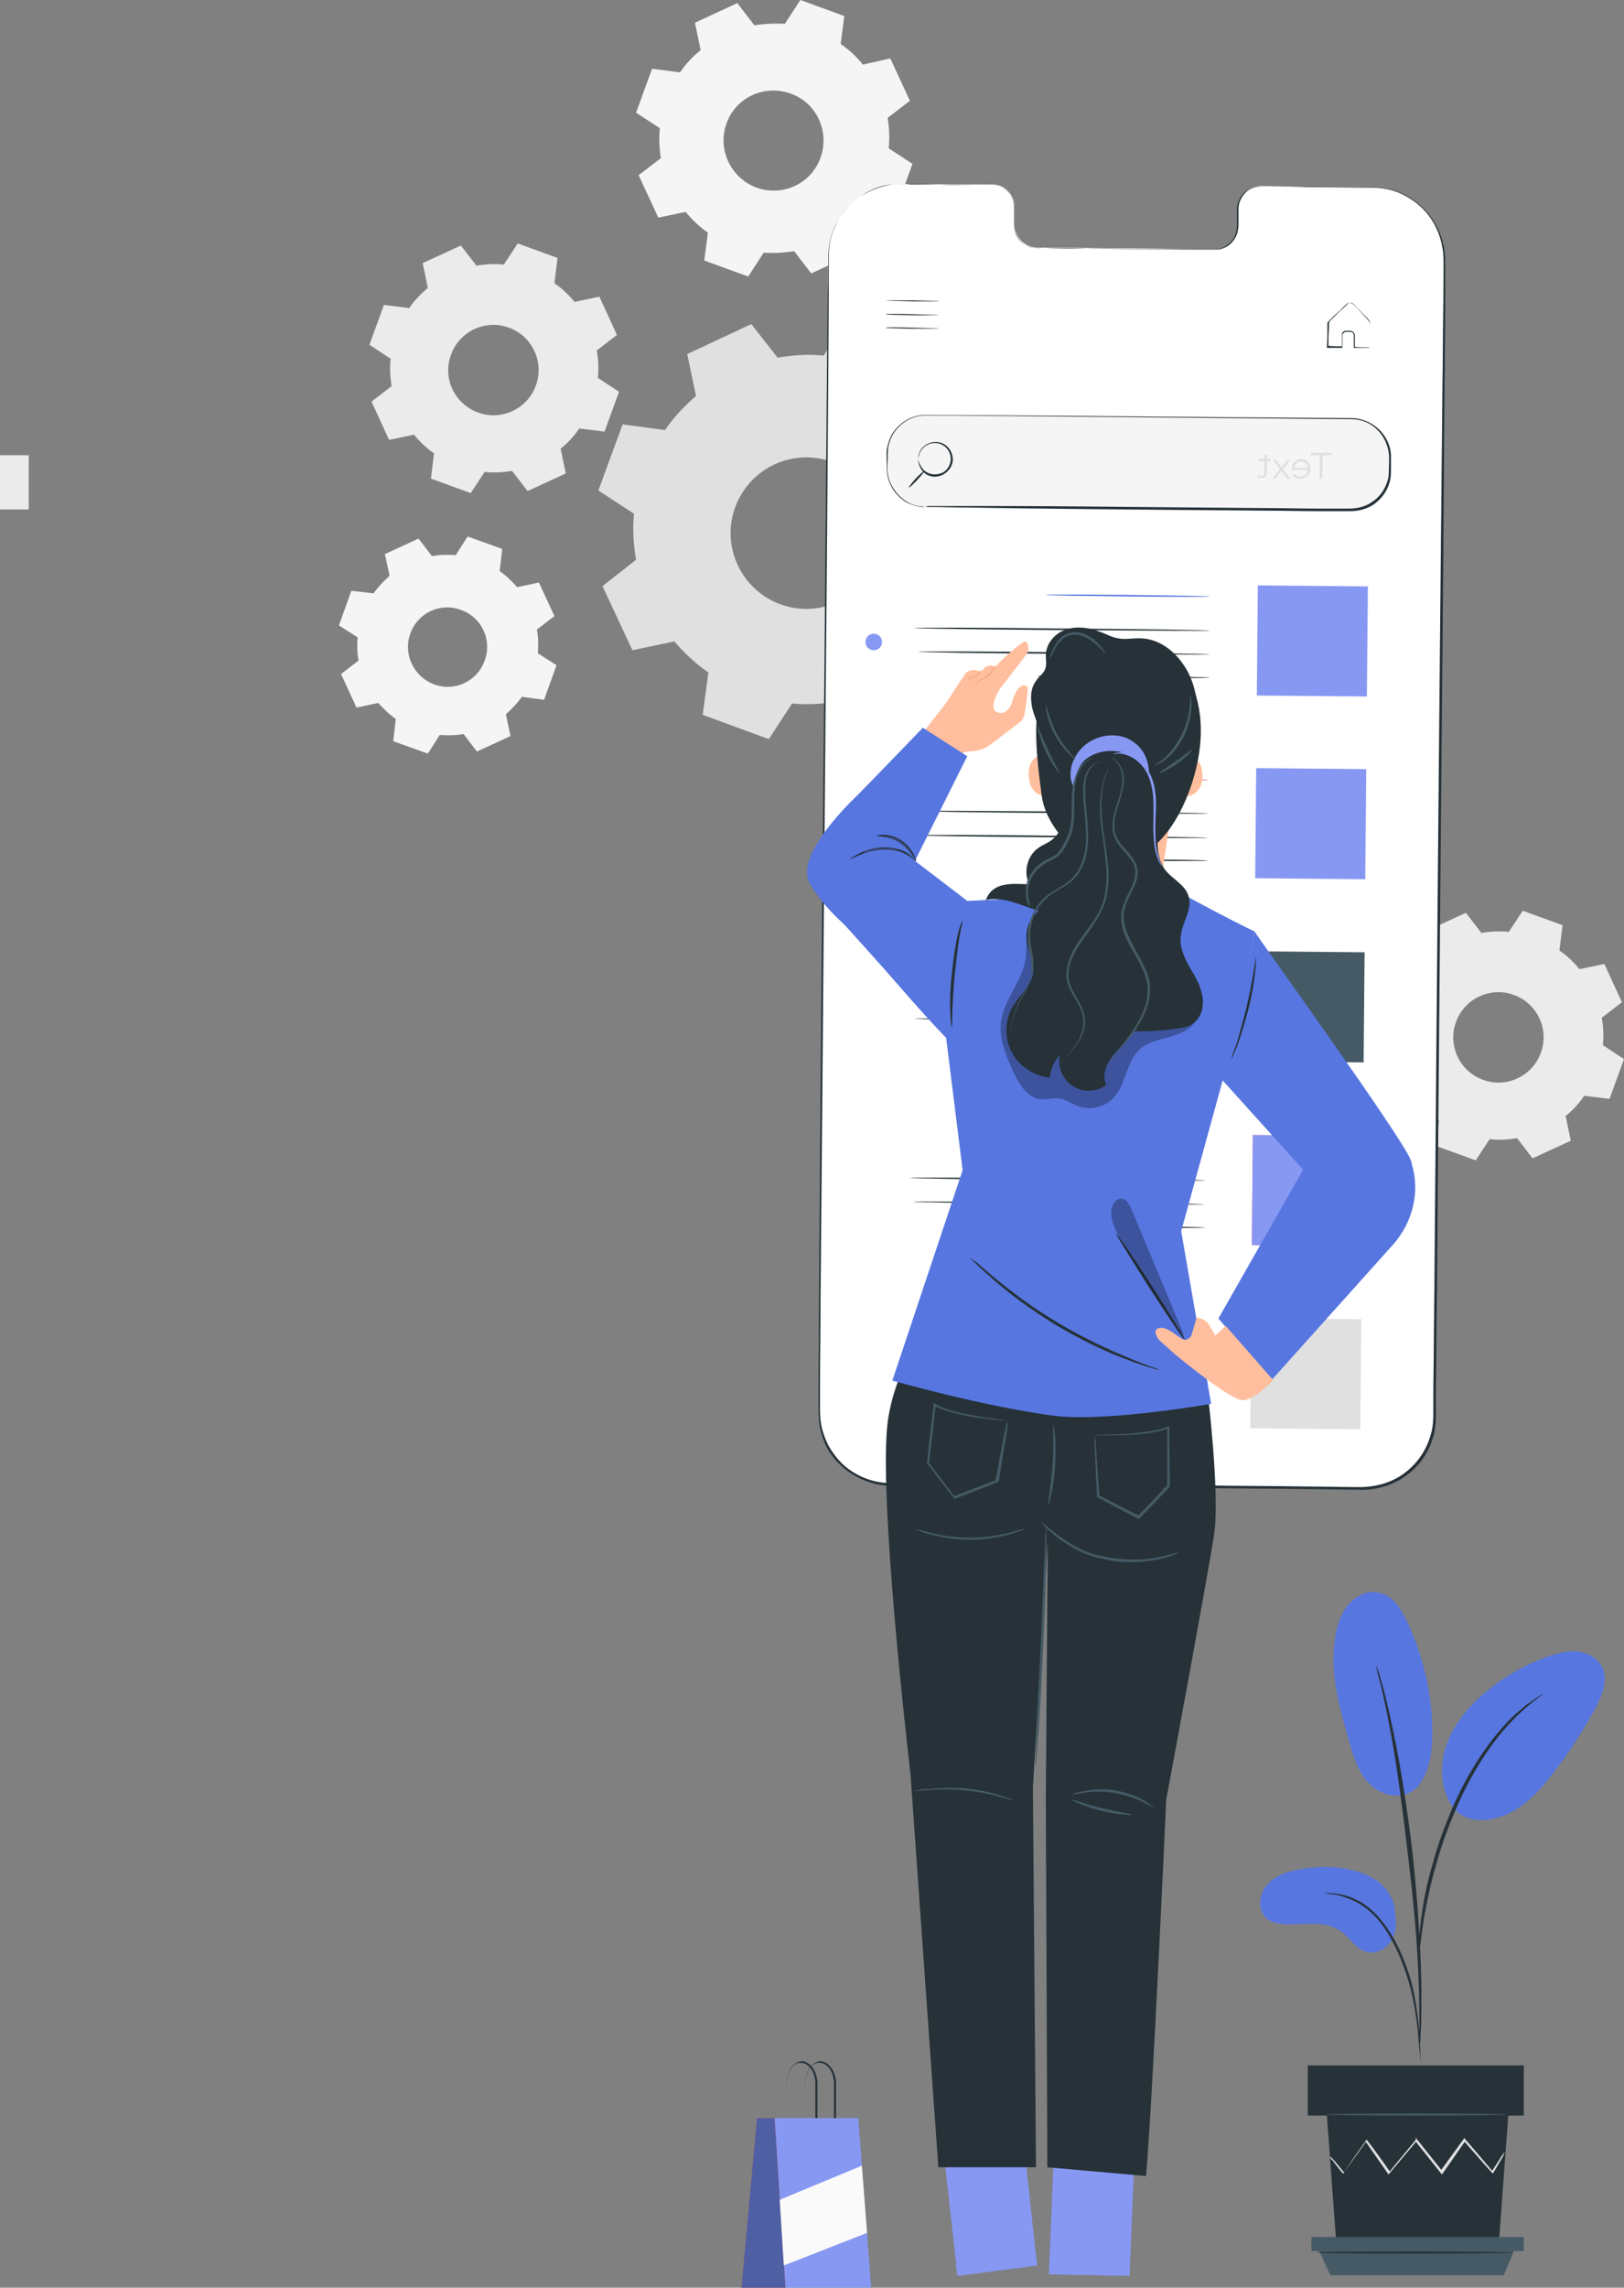 <?xml version="1.0" encoding="UTF-8"?> <svg xmlns="http://www.w3.org/2000/svg" viewBox="0 0 314.3 442.6"><rect x="0" y="0" width="314.3" height="442.6" fill="#808080" stroke="none"/><style>.st0{fill-rule:evenodd;clip-rule:evenodd;fill:#e0e0e0}.st1{fill:#f5f5f5}.st1,.st2{fill-rule:evenodd;clip-rule:evenodd}.st2,.st3{fill:#ebebeb}.st4{fill:#5776e0}.st5{fill:#263238}.st6{fill:#455a64}.st7{fill:#e0e0e0}.st8{fill:#fff}.st9{fill:#f5f5f5}.st10{fill:#8798f3}.st11{fill:#e8505b}.st12{fill:#ffbe9d}.st13{fill:#eb996e}.st14{opacity:.3}.st15{fill:#4f5fa3}.st16{fill:#fafafa}</style><g id="Floor"><path class="st0" d="M122.7 99.4l-6.9-4.5 4.7-12.8 8.2 1.1c1.7-2.5 3.8-4.7 6-6.6l-1.7-8.1 12.4-5.8 5.1 6.5c2.9-.5 5.9-.7 8.9-.4l4.5-6.9 12.8 4.7-1.1 8.2c2.5 1.7 4.7 3.8 6.6 6l8.1-1.7 5.8 12.4-6.5 5.1c.5 2.9.7 5.9.4 8.9l6.9 4.5-4.7 12.8-8.2-1.1c-1.7 2.5-3.8 4.7-6 6.6l1.7 8.1-12.4 5.8-5.1-6.5c-2.9.5-5.9.7-8.9.4l-4.5 6.9-12.8-4.7 1.1-8.2c-2.5-1.7-4.7-3.8-6.6-6l-8.1 1.7-5.8-12.4 6.5-5.1c-.5-2.9-.7-5.9-.4-8.9zm28.3 17.5c7.6 2.8 16-1.1 18.8-8.7 2.8-7.6-1.1-16-8.7-18.8-7.6-2.8-16 1.1-18.8 8.7-2.8 7.5 1.1 16 8.7 18.8z"></path><path class="st1" d="M127.7 24.8l-4.6-3 3.1-8.5 5.4.7c1.1-1.6 2.5-3.1 4-4.3l-1.1-5.3 8.2-3.8 3.3 4.3c1.9-.3 3.9-.4 5.9-.3l3-4.6 8.5 3.1-.7 5.4c1.6 1.1 3.1 2.5 4.3 4l5.3-1.2 3.8 8.2-4.3 3.3c.3 1.9.4 3.9.2 5.9l4.6 3-3.1 8.5-5.4-.7c-1.1 1.6-2.5 3.1-4 4.3l1.1 5.3-8.2 3.8-3.3-4.3c-1.9.3-3.9.4-5.9.3l-3 4.6-8.5-3.1.7-5.4c-1.6-1.1-3.1-2.5-4.3-4l-5.3 1.1-3.8-8.2 4.3-3.3c-.3-1.9-.4-3.9-.2-5.8zm18.7 11.5c5 1.8 10.6-.7 12.4-5.8 1.8-5-.7-10.6-5.8-12.4-5-1.8-10.6.7-12.4 5.8-1.8 5 .8 10.5 5.8 12.4zM69.2 123.3l-3.6-2.3 2.4-6.7 4.3.5c.9-1.3 2-2.4 3.1-3.4l-.9-4.2 6.5-3 2.6 3.4c1.5-.3 3.1-.3 4.6-.2l2.3-3.6 6.7 2.4-.5 4.3c1.3.9 2.4 2 3.4 3.1l4.2-.9 3 6.5-3.4 2.6c.3 1.5.3 3.1.2 4.6l3.6 2.3-2.4 6.7-4.3-.6c-.9 1.3-2 2.4-3.1 3.4l.9 4.2-6.5 3-2.6-3.4c-1.5.3-3.1.3-4.6.2l-2.3 3.6-6.7-2.4.5-4.3c-1.3-.9-2.4-2-3.4-3.1l-4.2.9-3-6.5 3.4-2.6c-.3-1.4-.3-2.9-.2-4.5zm14.8 9.1c4 1.5 8.4-.6 9.8-4.6 1.5-4-.6-8.4-4.6-9.8-4-1.5-8.4.6-9.8 4.6-1.4 3.9.6 8.3 4.6 9.8z"></path><path class="st2" d="M75.6 69.4l-4.1-2.7 2.8-7.7 4.9.6c1-1.5 2.3-2.8 3.6-3.9l-1-4.8 7.4-3.4 3 3.9c1.7-.3 3.5-.4 5.3-.2l2.7-4.1 7.7 2.8-.6 4.9c1.5 1 2.8 2.3 3.9 3.6l4.8-1 3.4 7.4-3.9 3c.3 1.7.4 3.5.2 5.3l4.1 2.7-2.8 7.7-4.9-.6c-1 1.5-2.2 2.8-3.6 3.9l1 4.8-7.4 3.4-3-3.9c-1.7.3-3.5.4-5.3.2l-2.7 4.1-7.7-2.8.6-4.9c-1.5-1-2.8-2.3-3.9-3.6l-4.8 1-3.4-7.4 3.9-3c-.3-1.7-.4-3.5-.2-5.3zm16.9 10.4c4.5 1.7 9.6-.7 11.2-5.2 1.7-4.5-.7-9.6-5.2-11.2-4.5-1.7-9.6.7-11.2 5.2-1.7 4.5.6 9.5 5.2 11.2zM270.1 198.5l-4.1-2.7 2.8-7.7 4.9.6c1-1.5 2.3-2.8 3.6-3.9l-1-4.8 7.4-3.4 3 3.9c1.7-.3 3.5-.4 5.3-.2l2.7-4.1 7.7 2.8-.6 4.9c1.5 1 2.8 2.3 3.9 3.6l4.8-1 3.4 7.4-3.9 3c.3 1.7.4 3.5.2 5.3l4.1 2.7-2.8 7.7-4.9-.6c-1 1.5-2.2 2.8-3.6 3.9l1 4.8-7.4 3.4-3-3.9c-1.7.3-3.5.4-5.3.2l-2.7 4.1-7.7-2.8.6-4.9c-1.5-1-2.8-2.3-3.9-3.6l-4.8 1-3.4-7.4 3.9-3c-.3-1.7-.4-3.5-.2-5.3zm16.9 10.4c4.5 1.7 9.6-.7 11.2-5.2 1.7-4.5-.7-9.6-5.2-11.2-4.5-1.7-9.6.7-11.2 5.2-1.7 4.5.7 9.6 5.2 11.2z"></path><path transform="rotate(-180 2.781 93.336)" class="st3" d="M0 88.1h5.6v10.5H0z"></path><path class="st4" d="M265.4 363.2c-4.1-2.1-8.9-2.4-13.5-1.6-2.4.4-5 1.1-6.6 3-1.7 1.8-2 5.1-.1 6.6 1.1.9 2.7 1.1 4.2 1.1 3.6 0 7.5-.7 10.3 1.5 1.6 1.2 2.7 3.2 4.6 3.8 1.9.6 4-.5 5-2.2 1-1.7 1-3.8.6-5.8.2 0-.3-4.2-4.5-6.4zM274.8 345.1c-2.5 3.6-7.4 2.4-9.6.2-2.3-2.2-3.2-5.3-4.1-8.4-2-6.9-4-14.1-2.5-21.1.4-2.1 1.2-4.2 2.7-5.7 1.5-1.6 3.7-2.5 5.8-1.9 2.5.6 4 3 5.1 5.3 3.2 6.7 5 14.2 5 21.6 0 3.5-.4 7.2-2.4 10M281.7 350.3c-2.7-3.2-3.2-7.9-2-12 1.2-4 3.9-7.5 7.1-10.3 3.7-3.3 8-5.8 12.7-7.5 1.8-.6 3.8-1.2 5.7-1 1.9.2 3.9 1.2 4.8 2.9 1.3 2.5.1 5.6-1.3 8.2-2.4 4.4-5.2 8.7-8.3 12.7-2.5 3.2-5.4 6.4-9.2 7.9-3.8 1.5-7.8 1.3-9.8-1.4"></path><path class="st5" d="M275 399s-.1-.6-.2-1.6c-.1-1.2-.3-2.7-.4-4.4-.2-1.9-.5-4.1-1-6.5-.5-2.4-1.3-5-2.4-7.7-1.1-2.6-2.4-5-3.9-6.9-1.5-1.9-3.3-3.3-5-4.1-1.7-.8-3.1-1.2-4.2-1.3-1-.1-1.6-.2-1.6-.2s.6-.1 1.6 0c1.1.1 2.6.3 4.3 1.1 1.8.8 3.6 2.2 5.2 4.2s3 4.4 4.1 7.1c1.1 2.7 1.9 5.3 2.3 7.8.5 2.5.7 4.7.9 6.6.1 1.9.2 3.4.2 4.5.1.8.1 1.4.1 1.4z"></path><path class="st5" d="M274.7 395.6v-.8-2.2c0-1.9 0-4.6-.1-7.9-.2-6.7-.7-13.9-1.9-24-1.1-9.5-2.5-20.6-4-27.8-.3-1.6-.6-3.1-.9-4.4-.3-1.3-.5-2.4-.8-3.3-.2-.9-.4-1.5-.5-2.1-.1-.5-.2-.7-.1-.7 0 0 .1.2.3.7.2.5.4 1.2.6 2.1.3.9.6 2 .9 3.3.3 1.3.7 2.8 1 4.4 1.5 6.5 3 15.7 4.2 25.8 1.1 10.2 1.6 19.4 1.7 26.1 0 3.3 0 6.1-.1 7.9-.1.9-.1 1.6-.1 2.2-.2.5-.2.7-.2.7z"></path><path class="st5" d="M274.6 377.8v-2.3c.1-1.4.3-3.5.7-6.1.4-2.6 1-5.6 2-8.9.4-1.5 1.4-5.1 3.7-10.5 3.1-7.3 7.3-13.3 10.9-17 .9-1 1.8-1.7 2.6-2.4.4-.3.7-.7 1.1-.9.4-.2.7-.5 1-.7 1.2-.8 1.9-1.3 1.9-1.2.1.1-2.7 1.8-6.2 5.5s-7.6 9.7-10.6 16.9c-1.7 3.9-2.9 7.4-3.7 10.4-1 3.3-1.6 6.3-2.1 8.8-.5 2.5-.7 4.6-.9 6-.2 1.6-.3 2.4-.4 2.4zM291.9 409.3l-1.8 24.4h-31.5l-1.8-24.4zM253.1 399.6h41.8v9.7h-41.8z"></path><g><path class="st6" d="M294.9 432.8v2.7h-41.1v-2.7z"></path></g><g><path class="st6" d="M291 440.2l2-4.7h-37.7l2.2 4.7z"></path></g><g><path class="st7" d="M257.4 417.3s0 .1.1.2c.1.2.3.4.5.6.4.6 1.1 1.4 1.8 2.3l.1.1.1-.1c1.2-1.6 2.7-3.7 4.5-6.2h-.3c1.3 1.9 2.8 4 4.4 6.3l.1.2.2-.2c1.6-1.9 3.4-4.1 5.3-6.3h-.3c.1.1.2.2.3.4 1.6 2 3.2 4 4.7 5.9l.2.2.1-.2c1.6-2.3 3.1-4.4 4.4-6.3h-.3c2.2 2.5 4 4.6 5.5 6.2l.1.1.1-.1c.7-1.2 1.3-2.2 1.7-2.9.2-.3.3-.6.4-.8.1-.2.1-.3.1-.3l-.2.2c-.1.2-.3.4-.5.7-.4.7-1 1.6-1.8 2.8h.2c-1.4-1.6-3.2-3.8-5.4-6.3l-.1-.2-.1.2c-1.4 1.9-2.9 4-4.5 6.2h.3c-1.5-1.9-3.1-3.9-4.7-5.9-.1-.1-.2-.2-.3-.4l-.1-.2v.5c-1.8 2.2-3.6 4.3-5.2 6.3h.3c-1.6-2.3-3.1-4.4-4.5-6.2l-.1-.2-.1.2c-1.8 2.5-3.3 4.7-4.4 6.3h.2c-.8-1-1.4-1.7-1.9-2.3-.2-.2-.4-.4-.5-.6-.3-.2-.4-.2-.4-.2z"></path></g><g><path class="st6" d="M256.4 409.1c0 .1 7.9.2 17.6.2 9.7 0 17.6-.1 17.6-.2s-7.9-.2-17.6-.2c-9.7 0-17.6.1-17.6.2z"></path></g><g><path class="st5" d="M254.8 435.8c0 .1 8.6.2 19.1.2 10.6 0 19.1-.1 19.1-.2s-8.6-.2-19.1-.2c-10.5 0-19.1 0-19.1.2z"></path></g><g><path class="st8" d="M174.4 35.6l17.7.1c2.4 0 4.3 2.1 4.3 4.5v3.2c0 2.5 1.9 4.5 4.3 4.5l34.6.3c2.4 0 4.3-2 4.3-4.5v-3.2c0-2.5 2-4.5 4.3-4.5l6.2.1 15.5.1c7.7.1 13.9 6.4 13.8 14.1L277.5 274c-.1 7.7-6.4 13.9-14.1 13.8l-91.2-.8c-7.7-.1-13.9-6.4-13.8-14.1l1.9-223.7c.1-7.5 6.4-13.7 14.1-13.6z"></path><path class="st5" d="M174.4 35.6h-.5c-.3 0-.8 0-1.4.1-1.2.1-3.1.5-5.2 1.8-1.1.6-2.2 1.5-3.2 2.6s-2 2.5-2.7 4.1c-.7 1.7-1.1 3.6-1.1 5.7s0 4.3-.1 6.6c-.2 18.6-.4 45.5-.7 78.7-.3 33.2-.7 72.8-1 116.7 0 5.5-.1 11.1-.1 16.7v4.2c0 1.4.1 2.9.5 4.3s.9 2.7 1.7 3.9c.8 1.2 1.8 2.3 2.9 3.2 2.3 1.8 5.1 3 8 3.2 2.9.1 5.8.1 8.8.1 5.9 0 11.8.1 17.8.1 12 .1 24.1.2 36.5.3 6.2.1 12.4.1 18.6.2 3.1 0 6.3.1 9.4.1 3.2.2 6.4-.6 9.1-2.4 2.7-1.8 4.7-4.5 5.6-7.6.5-1.5.6-3.1.6-4.7v-4.7c.1-6.3.1-12.5.2-18.7.1-12.3.2-24.5.3-36.5.2-23.9.4-47 .6-68.9.2-22 .4-42.8.5-62.4.1-9.8.2-19.2.2-28.3v-3.4c0-.6 0-1.1-.1-1.7-.1-.6-.1-1.1-.3-1.7-.5-2.2-1.5-4.2-2.9-5.9-1.4-1.7-3.2-3-5.1-3.9-2-.9-4.1-1.2-6.2-1.2-4.2 0-8.2-.1-12.2-.1h-8.7c-1-.1-2 .2-2.8.7-.8.5-1.4 1.3-1.7 2.2-.4.9-.3 1.9-.3 2.8v1.4c0 .5 0 .9-.1 1.3-.1.9-.5 1.7-1.1 2.3-.6.6-1.3 1.1-2.1 1.3-.4.1-.8.1-1.3.1h-6.3c-6.6 0-12.7-.1-18.4-.1-2.8 0-5.5 0-8.1-.1h-1.9c-.6-.1-1.2-.3-1.7-.6-1-.6-1.7-1.7-1.9-2.8-.1-.6-.1-1.1-.1-1.7v-1.7c0-.5 0-1.1-.1-1.6s-.3-1-.5-1.5c-.5-.9-1.3-1.6-2.2-2-.9-.4-1.9-.3-2.8-.3-3.6 0-6.6 0-9-.1h-5.6c-1.2-.2-1.8-.1-1.8-.1h1.9c1.3 0 3.1 0 5.6.1 2.4 0 5.5.1 9 .1.9 0 1.8-.1 2.7.3.9.4 1.7 1 2.1 1.9.2.4.4.9.5 1.5.1.5.1 1.1.1 1.6v1.7c0 .6 0 1.1.1 1.7.2 1.2.9 2.3 2 2.9.5.3 1.1.6 1.8.6.6.1 1.3 0 1.9 0 2.6 0 5.3 0 8.1.1 5.7.1 11.8.1 18.4.2h6.3c.4 0 .9 0 1.3-.1.9-.2 1.7-.7 2.3-1.4.6-.7 1-1.5 1.1-2.4.1-.5.1-.9.1-1.4v-1.4c0-.9-.1-1.8.3-2.7.3-.8.9-1.6 1.6-2.1.8-.5 1.7-.7 2.6-.7h2.9c1.9 0 3.9 0 5.8.1 4 0 8 .1 12.2.1 2.1 0 4.2.3 6.1 1.2 1.9.9 3.7 2.2 5 3.8 1.4 1.7 2.3 3.7 2.8 5.8.1.5.2 1.1.3 1.6 0 .6.1 1.1.1 1.7v3.4c-.1 9.1-.2 18.5-.3 28.3-.2 19.5-.4 40.4-.6 62.4a95608.211 95608.211 0 0 0-.9 105.4c-.1 6.2-.1 12.4-.2 18.7v4.7c0 1.6-.1 3.1-.6 4.6-.9 3-2.8 5.6-5.4 7.4-2.6 1.8-5.8 2.5-8.9 2.4-3.1 0-6.3-.1-9.4-.1-6.3-.1-12.5-.1-18.6-.2-12.3-.1-24.5-.2-36.5-.3-6 0-11.9-.1-17.8-.1-2.9 0-5.9 0-8.7-.1-2.9-.2-5.6-1.3-7.8-3.1-1.1-.9-2-2-2.8-3.2-.8-1.2-1.3-2.5-1.7-3.8-.4-1.4-.5-2.8-.5-4.2v-4.2c0-5.6.1-11.2.1-16.7.4-43.9.7-83.5 1-116.7.3-33.2.5-60.1.6-78.7v-6.6c0-2.1.4-4 1.1-5.6.7-1.6 1.6-3 2.7-4.1 1-1.1 2.1-2 3.2-2.5 2.1-1.2 4-1.6 5.2-1.8.6-.1 1.1-.1 1.4-.1h.4z"></path><path class="st5" d="M171.5 58.1c0 .1 2.3.1 5.1.2h5.2c0-.1-2.3-.1-5.1-.2h-5.2zM171.4 60.8c0 .1 2.3.1 5.1.2h5.2c0-.1-2.3-.1-5.1-.2-2.9-.1-5.2-.1-5.2 0zM171.4 63.4c0 .1 2.3.1 5.1.2h5.2c0-.1-2.3-.1-5.1-.2-2.9-.1-5.2-.1-5.2 0zM265.1 67.2h-.8c-.6 0-1.3 0-2.2-.1l.1.1v-1.6-.9c-.1-.3-.4-.6-.7-.7h-1.1c-.4 0-.7.4-.7.8v2.3l.1-.1c-.9 0-1.8 0-2.8-.1l.1.1c0-1.1 0-2.3.1-3.5v-.9c0-.3.2-.5.4-.7l1.2-1.2c.4-.4.8-.8 1.2-1.1l.6-.6c.2-.2.4-.4.6-.4.2-.1.5 0 .6.1.2.1.3.3.5.5l1 1c.6.7 1.3 1.3 1.7 1.8.2.3.1.7.1 1V62.8c0-.2 0-.4-.1-.6-.5-.6-1.1-1.2-1.7-1.9-.3-.3-.6-.7-1-1-.2-.2-.3-.4-.5-.5-.2-.2-.5-.2-.8-.2-.3.1-.5.3-.7.5l-.6.6c-.4.4-.8.8-1.2 1.1l-1.2 1.2-.3.3c-.1.1-.1.3-.1.5v.9c0 1.2 0 2.3-.1 3.5v.1h3v-.1-2.3c0-.3.3-.6.6-.7h1c.3 0 .5.3.6.5v2.6H264.9c.1-.1.2-.1.2-.1z"></path><path class="st9" d="M179.1 98.1l82.3.7c4.1 0 7.5-3.3 7.5-7.4v-2.8c0-4.1-3.3-7.5-7.4-7.5l-82.3-.7c-4.1 0-7.5 3.3-7.5 7.4v2.8c0 4.1 3.3 7.5 7.4 7.5z"></path><path class="st5" d="M179.1 98.1s-.2 0-.6-.1c-.4 0-.9-.1-1.6-.3-.7-.2-1.5-.6-2.3-1.3-.8-.6-1.6-1.6-2.2-2.8-.3-.6-.5-1.3-.6-2.1-.1-.7-.1-1.5 0-2.4 0-.8 0-1.7.1-2.6.2-.9.5-1.8 1-2.6 1-1.6 2.8-3 4.9-3.4 1.1-.2 2.2-.1 3.4-.1h3.6c19.7.2 46.8.4 76.8.7 1.8 0 3.6.7 4.9 2 1.3 1.2 2.1 3 2.3 4.7.1.9 0 1.8 0 2.7 0 .9 0 1.8-.3 2.6-.5 1.7-1.6 3.2-3.1 4.1-.7.5-1.5.8-2.4 1-.8.2-1.7.2-2.6.2h-5.2c-3.4 0-6.7-.1-10-.1-13-.1-24.7-.2-34.5-.3-9.8-.1-17.8-.1-23.3-.1h-7.9c-.2.2-.4.2-.4.2h2.2c1.5 0 3.6.1 6.3.1 5.5.1 13.4.2 23.3.3 9.8.1 21.5.2 34.5.3 3.2 0 6.6.1 10 .1h5.2c.9 0 1.8 0 2.6-.2.9-.2 1.7-.5 2.5-1 1.5-1 2.7-2.5 3.2-4.3.3-.9.3-1.8.3-2.7V88c-.1-1.9-1-3.7-2.4-5-1.4-1.3-3.3-2.1-5.2-2.1-30-.2-57.1-.5-76.8-.6h-3.6c-1.2 0-2.3-.1-3.4.1-2.2.4-4 1.8-5.1 3.5-.5.8-.8 1.8-1 2.7-.2.9-.1 1.8-.1 2.6s0 1.6.1 2.4c.1.8.3 1.5.6 2.1.6 1.3 1.4 2.2 2.3 2.9.8.7 1.7 1 2.4 1.2.7.2 1.3.3 1.6.3h.5z"></path><path class="st5" d="M177.7 88.8s0-.3.2-.8c.1-.5.5-1.2 1.2-1.7s1.8-.8 2.9-.4c1.1.4 2 1.5 2 2.9 0 1.3-.9 2.5-2 2.8-1.1.4-2.2.1-2.9-.4-.7-.5-1-1.2-1.2-1.7-.2-.4-.2-.7-.2-.7v.2c0 .1 0 .3.1.6.1.5.4 1.3 1.1 1.9.7.6 1.9 1 3.2.5 1.2-.4 2.3-1.7 2.3-3.1 0-1.5-1-2.8-2.2-3.2-1.2-.4-2.4-.1-3.2.5-.8.6-1.1 1.3-1.2 1.8-.1.3-.1.5-.1.6v.2z"></path><path class="st5" d="M175.9 94.3c.1.1.8-.6 1.6-1.4.8-.9 1.4-1.6 1.3-1.7-.1-.1-.8.6-1.6 1.4-.8.9-1.4 1.7-1.3 1.7z"></path><path class="st7" d="M255.9 92.6h-.5v-4.5h-1.7v-.5h4v.5H256l-.1 4.5zM250 90.7c0-1.1.8-1.9 1.8-1.9s1.8.8 1.8 1.9c0 1.1-.8 1.9-2 1.9-.6 0-1.1-.2-1.4-.6l.3-.3c.3.3.7.5 1.1.5.8 0 1.4-.5 1.5-1.3H250v-.2zm1.8-1.4c-.7 0-1.3.5-1.3 1.2h2.6c0-.7-.5-1.2-1.3-1.2zM246.2 92.6l1.5-1.9-1.4-1.8h.6l1.1 1.5 1.1-1.4h.6l-1.4 1.8 1.5 1.9h-.6l-1.2-1.6-1.2 1.5h-.6zM243.6 91.9c.1.1.3.2.5.2.4 0 .6-.2.6-.7v-2.2h-1.1v-.4h1.1V88h.5v.8h.7v.4h-.7v2.2c0 .7-.4 1.1-1.1 1.1-.3 0-.6-.1-.8-.3l.3-.3z"></path><path transform="matrix(-1 -.009 .009 -1 506.819 250.443)" class="st10" d="M243.3 113.5h21.3v21.3h-21.3z"></path><g><path class="st4" d="M202.4 115.1c0 .1 7.1.2 15.9.3 8.8.1 15.9.1 15.9 0s-7.1-.2-15.9-.3c-8.7-.1-15.9-.1-15.9 0z"></path><path class="st5" d="M177 121.5c0 .1 12.8.3 28.6.4 15.8.1 28.6.2 28.6.1s-12.8-.3-28.6-.4c-15.8-.2-28.6-.2-28.6-.1zM177.7 126.1c0 .1 12.6.3 28.2.4 15.6.1 28.2.2 28.2.1s-12.6-.3-28.2-.4c-15.6-.2-28.2-.2-28.2-.1zM200.7 130.8c0 .1 7.5.2 16.7.3 9.2.1 16.7.1 16.7 0s-7.5-.2-16.7-.3c-9.2-.1-16.7-.1-16.7 0z"></path></g><g><path transform="matrix(-1 -.009 .009 -1 505.885 321.09)" class="st10" d="M243 148.8h21.3v21.3H243z"></path></g><g><path class="st11" d="M202.1 150.6c0 .1 7.1.2 15.9.3 8.8.1 15.9.1 15.9 0s-7.1-.2-15.9-.3c-8.8-.1-15.9-.1-15.9 0z"></path><path class="st5" d="M176.7 156.9c0 .1 12.8.3 28.6.4 15.8.1 28.6.2 28.6.1s-12.8-.3-28.6-.4c-15.8-.1-28.6-.2-28.6-.1zM177.3 161.6c0 .1 12.6.3 28.2.4 15.6.1 28.2.2 28.2.1s-12.6-.3-28.2-.4c-15.5-.2-28.2-.2-28.2-.1zM200.4 166.2c0 .1 7.5.2 16.7.3 9.2.1 16.7.1 16.7 0s-7.5-.2-16.7-.3c-9.2-.1-16.7-.1-16.7 0z"></path></g><g><path transform="matrix(-1 -.009 .009 -1 504.946 392.027)" class="st6" d="M242.7 184.3H264v21.3h-21.3z"></path></g><g><path class="st11" d="M201.8 186.1c0 .1 7.1.2 15.9.3 8.8.1 15.9.1 15.9 0s-7.1-.2-15.9-.3c-8.8-.1-15.9-.1-15.9 0z"></path><path class="st5" d="M176.4 192.4c0 .1 12.8.3 28.6.4 15.8.1 28.6.2 28.6.1s-12.8-.3-28.6-.4c-15.8-.2-28.6-.2-28.6-.1zM177 197.1c0 .1 12.6.3 28.2.4 15.6.1 28.2.2 28.2.1s-12.6-.3-28.2-.4c-15.5-.2-28.2-.2-28.2-.1zM200.1 201.7c0 .1 7.5.2 16.7.3 9.2.1 16.7.1 16.7 0s-7.5-.2-16.7-.3c-9.2-.1-16.7-.1-16.7 0z"></path></g><g><path transform="matrix(-1 -.009 .009 -1 504.007 462.966)" class="st11" d="M242.4 219.7h21.3V241h-21.3z"></path></g><g><path class="st6" d="M201.5 221.6c0 .1 7.1.2 15.9.3 8.8.1 15.9.1 15.9 0s-7.1-.2-15.9-.3c-8.8-.2-15.9-.1-15.9 0z"></path><path class="st5" d="M176.1 227.9c0 .1 12.8.3 28.6.4 15.8.1 28.6.2 28.6.1s-12.8-.3-28.6-.4c-15.8-.2-28.6-.2-28.6-.1zM176.7 232.5c0 .1 12.6.3 28.2.4 15.6.1 28.2.2 28.2.1s-12.6-.3-28.2-.4c-15.5-.1-28.2-.2-28.2-.1zM199.8 237.2c0 .1 7.5.2 16.7.3 9.2.1 16.7.1 16.7 0s-7.5-.2-16.7-.3c-9.2-.1-16.7-.1-16.7 0z"></path></g><g><path transform="matrix(-1 -.009 .009 -1 503.068 533.903)" class="st7" d="M242.1 255.2h21.3v21.3h-21.3z"></path></g><g><path class="st7" d="M201.2 257c0 .1 7.1.2 15.9.3 8.8.1 15.9.1 15.9 0s-7.1-.2-15.9-.3c-8.8-.1-15.9-.1-15.9 0z"></path><path class="st3" d="M175.8 263.3c0 .1 12.8.3 28.6.4 15.8.1 28.6.2 28.6.1s-12.8-.3-28.6-.4c-15.8-.1-28.6-.2-28.6-.1zM176.4 268c0 .1 12.6.3 28.2.4 15.6.1 28.2.2 28.2.1s-12.6-.3-28.2-.4c-15.6-.2-28.2-.2-28.2-.1zM199.5 272.7c0 .1 7.5.2 16.7.3 9.2.1 16.7.1 16.7 0s-7.5-.2-16.7-.3c-9.2-.2-16.7-.1-16.7 0z"></path></g><g><path transform="matrix(-1 -.009 .009 -1 504.007 462.966)" class="st10" d="M242.4 219.7h21.3V241h-21.3z"></path></g></g><path class="st10" d="M167.5 124.2c0 .9.7 1.6 1.6 1.6.9 0 1.6-.7 1.6-1.6s-.7-1.6-1.6-1.6c-.9 0-1.6.7-1.6 1.6z"></path><g><path class="st12" d="M198.5 126.8l-5 6.5s-2.4 3.7-.5 4.5c1.7.7 2.7-1.4 2.7-1.4s1.1-4.8 3.1-3.6c.3.2-.2 3.5-.5 5.3-.1.6-.4 1.2-.9 1.6l-5.5 4.2c-1 .8-2.2 1.3-3.5 1.4l-1.9.2-1.6 3.2-8.9-3.6 7.1-9.1 3.8-5.8c.6-.5 1.3-.7 2.1-.5l.9.2.7-.7c.4-.4 1-.5 1.5-.4l.5.2 1.5-1.5c.5-.5 3.9-3.6 4.5-3.4-.1.1 1.1 1.1-.1 2.7z"></path><path class="st13" d="M188.5 132.9s.1-.3.5-.7c.4-.4 1-.8 1.8-1 .7-.6 1.1-1.2 1.5-1.6.3-.5.5-.8.4-.8 0 0-.2.3-.5.7-.3.4-.9 1-1.5 1.6-.2.1-.4.1-.6.2-.2.1-.4.2-.5.3-.3.2-.6.4-.7.7-.2.2-.3.4-.3.6-.1-.1-.2 0-.1 0zM187.4 131.6s.1-.2.3-.3c.2-.2.6-.3 1-.2l.1-.1c.7-.7 1.2-1.3 1.2-1.4 0 0-.6.5-1.3 1.3l-.1.1h.1c-.5-.1-.9 0-1.2.3-.1.1-.1.3-.1.3z"></path><path class="st10" d="M197.6 409.6l3.1 28.7-15.4 2-3.2-28.8z"></path><path class="st10" d="M193 438.2c-.1 0-.8-6.3-1.6-14-.7-7.8-1.3-14.1-1.1-14.1.1 0 .8 6.3 1.6 14 .7 7.8 1.2 14.1 1.1 14.1z"></path><path class="st10" d="M200.5 436.3l-15.5 1.9.3 2.1 15.4-2zM184.2 431.1s.1-.3.3-.7c.2-.4.6-1 1.2-1.6.6-.6 1.3-1.3 2.3-1.9 1-.6 2.2-1.1 3.5-1.2 2.7-.3 5.1.8 6.3 2 .6.6 1.1 1.2 1.3 1.6.2.4.3.7.3.7-.1.1-.6-.9-1.8-2-1.3-1.1-3.5-2-6.1-1.8-2.5.3-4.5 1.8-5.6 2.9-1.1 1.1-1.6 2-1.7 2z"></path><g class="st14"><path class="st10" d="M183 419.7l.3 3.2 15.5-2.1-.3-2.4z"></path></g><path class="st10" d="M219.8 411.5l-1.2 28.8-15.6-.3 1.2-28.9z"></path><path class="st10" d="M210.9 439c-.1 0 .1-6.3.5-14.1s.9-14.1 1-14.1c.1 0-.1 6.3-.5 14.1-.4 7.9-.8 14.2-1 14.1z"></path><path class="st10" d="M218.7 438.3l-15.6-.4-.1 2.1 15.6.3zM203.4 430.7s.1-.2.4-.6c.3-.4.8-.9 1.5-1.4.7-.5 1.5-1.1 2.6-1.6s2.3-.7 3.7-.7c2.7.1 4.9 1.6 5.9 2.9.5.7.9 1.3 1.1 1.7.2.4.2.7.2.7-.1 0-.4-1-1.5-2.2-1.1-1.3-3.2-2.5-5.7-2.7-2.5-.1-4.7 1.1-6 2-1.5 1.2-2.2 2-2.2 1.9z"></path><g class="st14"><path class="st10" d="M203.8 419.3l-.1 3.2 15.6.2.1-2.3z"></path></g><path class="st5" d="M202.4 348.1l.6-78.9h30.7s2.4 19.6 1.3 27.5c-1.2 7.9-9.3 51.5-9.3 51.5s-2.6 57.9-3.9 72.8l-19.1-1.7-.3-71.2z"></path><path class="st5" d="M183.6 252.5s-9.5 8.1-11.7 21.9 4.3 68.7 4.3 68.7l5.4 76.2h18.9l-.6-73.4 3.3-54.6 2.1-17.3-21.7-21.5z"></path><path class="st6" d="M200.4 342s0-.2.1-.5c0-.4.1-.8.1-1.4.1-1.3.2-3 .4-5 .3-4.2.6-10.1.9-16.6.3-6.5.5-12.3.6-16.6v-5-1.4-.5s0 .2-.1.5c0 .4 0 .8-.1 1.4 0 1.3-.1 3-.2 5-.2 4.3-.4 10.1-.7 16.6-.3 6.4-.6 12.3-.8 16.6-.1 2.1-.1 3.8-.2 5v1.9zM177.2 346.5c0 .1 1.1-.1 2.8-.2 1.7-.1 4.1-.2 6.7.1 2.6.2 4.9.7 6.6 1.2 1.7.4 2.7.8 2.7.7 0-.1-.9-.5-2.6-1-1.6-.5-4-1.1-6.6-1.3-2.6-.2-5-.1-6.7.1-1.8 0-2.9.3-2.9.4zM207.6 347.2c0 .1.9-.2 2.4-.4s3.5-.3 5.8.1c2.2.4 4.2 1.1 5.5 1.8 1.3.7 2.1 1.2 2.1 1.2s-.6-.7-1.9-1.5c-1.3-.8-3.3-1.6-5.6-2-2.3-.4-4.4-.2-5.9.1-1.6.2-2.4.6-2.4.7zM207.4 348.2c-.1.1 2.4 1.3 5.6 2.1 3.2.8 6 .9 6 .8 0-.2-2.6-.5-5.8-1.3-3.3-.8-5.8-1.8-5.8-1.6z"></path><path class="st6" d="M201.4 294.4s.2.3.7.8l.9.9c.4.3.8.7 1.3 1.1 1 .8 2.2 1.6 3.6 2.4 1.5.8 3.1 1.5 5.1 1.9.3.1.6.1.9.2 4 .9 7.7.5 10.3 0 1.3-.3 2.3-.6 3-.9.7-.3 1-.5 1-.5 0-.1-1.5.5-4.1 1-2.5.5-6.2.7-10.1-.1-.3-.1-.6-.1-.9-.2-1.8-.3-3.5-1-4.9-1.8-1.4-.7-2.6-1.6-3.6-2.3-2.1-1.6-3.2-2.6-3.2-2.5zM194.9 274.9s-.1.3-.2.9c-.1.6-.3 1.4-.5 2.4-.4 2.1-.9 5-1.6 8.4l.1-.2c-2.5.9-5.2 2-8.2 3.1l.3.1c-1.3-1.7-2.7-3.5-4.1-5.4-.3-.4-.7-.9-1-1.3l.1.2c.5-4.1.9-7.9 1.3-11.3l-.3.2c2 1 4 1.4 5.7 1.8 1.7.4 3.3.6 4.5.7 1.3.2 2.3.3 2.9.3.7.1 1 .1 1 .1s-.4-.1-1-.2c-.7-.1-1.7-.3-2.9-.4-1.3-.2-2.8-.5-4.5-.8-1.7-.4-3.7-.8-5.5-1.9l-.3-.2v.3c-.4 3.4-.9 7.2-1.3 11.3v.1l.1.1c.3.4.7.9 1 1.3 1.4 1.9 2.8 3.7 4.2 5.4l.1.1.2-.1c3-1.2 5.8-2.2 8.2-3.2h.1v-.1c.6-3.5 1-6.5 1.4-8.6.1-1 .3-1.7.3-2.3-.1-.5-.1-.8-.1-.8zM211.8 277.6v.8c0 .6.1 1.4.1 2.4.1 2.2.2 5.1.4 8.7v.1l.1.1c2.3 1.2 5 2.6 7.8 4.1l.2.1.1-.1c1.5-1.5 3.1-3.2 4.7-4.9.4-.4.8-.8 1.1-1.2l.1-.1v-.1c0-4.1-.1-8-.1-11.3v-.3l-.3.1c-2 .8-4 1-5.7 1.2-1.7.2-3.3.3-4.5.3-1.2 0-2.2.1-2.9.1h-1.1s.4.1 1 .1h3c1.3 0 2.8-.1 4.6-.2 1.8-.2 3.8-.4 5.8-1.2l-.3-.2v11.3l.1-.2c-.4.4-.8.8-1.1 1.2-1.6 1.7-3.2 3.4-4.7 4.9h.3c-2.9-1.5-5.5-2.8-7.8-4l.1.2c-.3-3.5-.5-6.4-.6-8.5-.1-1-.1-1.8-.2-2.4-.2-.6-.2-.9-.2-1zM202.9 291.1c.1 0 .3-.8.6-2.2.3-1.4.6-3.3.7-5.5.1-2.2.1-4.1 0-5.5-.1-1.4-.3-2.3-.3-2.3-.2 0 .1 3.5-.2 7.8-.3 4.2-1 7.7-.8 7.7zM177.2 295.8s.3.2.8.4 1.2.5 2.2.7c1.9.5 4.5 1 7.5 1s5.6-.5 7.5-1c.9-.3 1.7-.5 2.2-.7.5-.2.8-.3.8-.4 0-.1-1.2.3-3 .8-1.9.4-4.5.9-7.4.9-2.9 0-5.5-.4-7.4-.9-2-.5-3.1-.8-3.2-.8z"></path><path class="st4" d="M225 170.9s13.8 7.5 17.8 9.3l-5.5 26.4-8.7 31.6 5.8 33.4s-20.5 3.6-30.5 2.3c-13.7-1.8-31.2-6.8-31.2-6.8l13.6-40.7-3.5-28.1 5.9-23.7 14.3-1.7 22-2z"></path><g class="st14"><path d="M231.5 197.3c-.9 1.9-3.1 2.7-5.1 3.3s-4.1.9-5.7 2.3c-2.8 2.4-2.7 7-5.3 9.6-1.6 1.7-4.3 2.3-6.5 1.6-1.4-.5-2.7-1.5-4.2-1.6-1-.1-2.1.2-3.1.2-2.9-.2-4.6-3.3-5.8-6-1.2-2.8-2.4-5.7-2.1-8.7.4-4.5 4.2-8.1 4.8-12.6.2-1.7 0-3.4.2-5 .2-1.7.9-3.4 2.4-4.1"></path></g><path class="st4" d="M176.5 167.7l10.7-21.4-8.6-5.5s-10.7 11.1-12.8 13.2c0 0-12.3 11.4-9.1 16.9 2.7 4.7 7.1 8.3 7.1 8.3l12.7-11.5zM242.8 180.2c.2.6 28.7 40 30.2 44.2.1.2.2.5.2.7 1.7 5.5.2 11.4-3.6 15.7L246.1 267l-10.3-11.9 16.4-28.8-15.6-17.3 6.2-28.8z"></path><path class="st12" d="M225 256.9c1 .1 2.7 1.4 3.5 2 .3.2.6.3.9.3.5 0 1-.4 1.2-.9l1-3.4c1 .1 2 .7 2.5 1.6l1.1 1.9 2-1.9 9.2 10.5s-3.6 3.9-5.9 3.9c-2.3.1-13-8.8-13-8.8l-2.8-2.5c-.2 0-2.5-2.8.3-2.7z"></path><path class="st4" d="M195.3 173.9l-8.1.4-11.5-8.8-16.3 9s7.3 7.9 14.3 15.9c5.6 6.5 9.6 10.6 9.6 10.6l12-27.1z"></path><g><path class="st5" d="M187.7 243.3s.4.5 1.2 1.2c.8.8 1.9 1.8 3.4 3.1 2.9 2.6 7.2 5.8 12.3 8.9 5.1 3 10 5.3 13.7 6.6 1.8.7 3.3 1.2 4.4 1.5 1 .3 1.6.5 1.6.4 0 0-.5-.3-1.6-.6-1-.4-2.5-.9-4.3-1.7-3.6-1.5-8.5-3.7-13.5-6.7-5.1-3-9.4-6.3-12.3-8.7-1.5-1.2-2.7-2.3-3.5-3-.9-.6-1.4-1-1.4-1z"></path></g><g><path class="st5" d="M216 238.7c-.1.1 2.8 4.7 6.4 10.4 3.7 5.7 6.7 10.2 6.9 10.1.1-.1-2.8-4.7-6.4-10.4-3.7-5.7-6.7-10.2-6.9-10.1z"></path></g><g><path class="st5" d="M184.2 198.7c.1 0 .1-1.2.1-3 .1-1.9.2-4.4.5-7.3.3-2.8.6-5.4.9-7.2.3-1.8.7-2.9.6-3-.1 0-.6 1-1 2.9-.4 1.8-.8 4.4-1.1 7.3-.3 2.9-.4 5.4-.3 7.3.1 1.8.2 3 .3 3z"></path></g><g><path class="st5" d="M164.5 166.2c0 .1.7-.3 1.9-.8s2.8-1 4.7-1c1.9-.1 3.6.4 4.6 1.1 1.1.6 1.6 1.2 1.6 1.2s-.4-.7-1.4-1.5c-1-.8-2.8-1.3-4.8-1.3s-3.7.7-4.8 1.2c-1.2.6-1.8 1.1-1.8 1.1z"></path></g><g><path class="st5" d="M169.7 161.7c0 .2 2.3-.1 4.5 1.4s2.9 3.6 3.1 3.5c.1 0-.1-.6-.5-1.4-.4-.8-1.2-1.8-2.3-2.6-1.2-.8-2.4-1-3.3-1.1-.9 0-1.5.1-1.5.2z"></path></g><g class="st14"><path d="M215.1 233.9c.2-.9.8-1.9 1.7-2 1.1-.1 1.8 1.1 2.2 2.1l9.9 23.7.3 1.5c-4-6.4-8-12.5-12-18.9-1.1-1.9-2.4-4.1-2.1-6.4z"></path></g><g class="st14"><path class="st4" d="M177.3 166.3c-1.2-1.8-2.3-3.9-4.4-4.3-2.1-.4-4.5 0-6.3 1.1-.4.3-.8.7-.7 1.1.1.3.5.5.8.6 1.9.5 3.9-.1 5.8-.3 1.9-.3 3.4.6 4.7 2"></path></g><g><path class="st5" d="M238.3 204.9c.1 0 .5-1 1.2-2.7.6-1.7 1.4-4.2 2.1-6.9.7-2.7 1.1-5.3 1.3-7.1.2-1.8.2-3 .2-3-.1 0-.2 1.1-.5 2.9-.3 1.8-.8 4.3-1.4 7-.7 2.7-1.4 5.2-1.9 6.9-.7 1.8-1 2.8-1 2.9z"></path></g><g><path class="st12" d="M223.4 178.9l-20.2.3 1.9-18.3s-1.5.8-1.8-6.7c-.3-7.5-1-20.2-1-20.2 8.6-4 18.6-3 26.3 2.6l1.1.8-6.3 41.5z"></path><path class="st12" d="M227.6 146.6c.1-.1 5.1-1.7 5.1 3.5 0 5.1-5.2 4-5.2 3.9 0-.2.1-7.4.1-7.4zM203.5 146.2c-.1-.1-4.7-1.2-4.4 4 .3 5.1 5.4 3.8 5.4 3.6-.1-.2-1-7.6-1-7.6z"></path><path class="st5" d="M215.5 124.9s7-.3 9.5 1c4.2 2.1 7.4 8 7.4 15.3.1 7.3-3.3 17.2-8.6 22.1s-9.6 5.8-9.6 5.8-11.4-6.2-12.6-15.2-2.1-17.8 1.4-22.2c3.5-4.3 9.9-6.7 12.5-6.8z"></path><path class="st5" d="M231.5 146c.4-4.6.8-9.4-.7-13.9-1.5-4.4-5.3-8.4-9.9-8.6-1.5-.1-3 .3-4.5 0-1.3-.2-2.4-.9-3.6-1.3-2.1-.8-4.4-1.1-6.5-.4-2.1.7-3.8 2.6-3.9 4.9 0 .9.2 1.8-.1 2.7-.3.9-1.2 1.4-1.7 2.2-.9 1.1-1.2 2.7-1 4.2.1 1.5.7 2.9 1.2 4.2 1.3 3.4 2.5 6.8 3.8 10.2"></path><path class="st5" d="M219.8 148.6c-2.7-1.3-5.9-1.2-8.5.2-2.6 1.4-4.4 4.2-4.7 7.1-.3 3-.3 3.5-2.3 5.9-1.2 1.4-2.4 1.4-3.8 2.6-1.8 1.6-2.4 4.5-1.3 6.7-3.7-.2-7.1-.4-8.4 3 5.5-1.1 11 4 16.4 2.9 1.7-.4 3.5-.7 4.9-1.8 1.6-1.2 2.5-3.2 3.3-5 1.5-3.3 2.9-6.7 4.4-10 1-2.3 2-4.6 2-7 0-2.5-1.5-5.1-3.8-5.7"></path><path class="st10" d="M222 152c1-3.2-.1-6.8-2.7-8.5-2.5-1.8-6.3-1.6-9 .4-2 1.5-3.3 4-3.1 6.4.2 2.4 2.2 4.5 4.5 4.5"></path><path class="st5" d="M210 147c3.2-2.6 8-2.1 10.7.5 2.6 2.6 2.9 8 2.1 11.6-.9 3.9-3.2 7.7-2.4 11.6.5 2.4 2.1 4.8 1.2 7-.8 1.8-2.9 2.6-4.1 4.2-1.7 2.3-.9 5.6.3 8.2 1.1 2.6 2.6 5.5 1.8 8.3-.6 2.2-2.4 3.7-3.9 5.4-1.4 1.7-2.6 4.1-1.6 6.1-1.8 1.4-4.6 1.5-6.5.2-1.9-1.2-3-3.7-2.5-6-1.1 1.2-1.8 2.8-1.9 4.4-3.1-.3-6.1-2.3-7.5-5.1-1.4-2.8-1.2-6.4.5-9 1.2-1.9 3.2-3.5 3.7-5.8.5-2.7-1.5-5.3-1.2-8.1.2-2.5 2.2-4.4 4.1-5.8 2-1.5 4.2-2.8 5.5-4.9 2.1-3.4 1.1-7.7.3-11.6-1-3.8-1.4-8.4 1.4-11.2"></path><path class="st5" d="M221.8 149.4c2.8 1.9 2.9 5.8 2.6 9.2-.4 3.3-.9 7 1.1 9.7 1.4 1.8 3.8 2.8 4.5 5 .9 2.6-1.3 5.2-1.5 8-.2 2 .7 3.9 1.6 5.6 1 1.7 2.1 3.4 2.5 5.4.5 1.9.1 4.2-1.4 5.5-1 .8-2.3 1.1-3.5 1.2-4.4.7-8.9.7-13.3 0-1.3-5.4-2.6-10.9-2.6-16.5 0-11.1 5.2-21.7 5.4-32.8"></path><path class="st6" d="M214 206.3l.5-.5c.3-.4.7-.9 1.2-1.5 1.1-1.3 2.7-3.1 4.4-5.6.8-1.3 1.6-2.7 2.1-4.5.5-1.7.6-3.8-.1-5.7-.7-1.9-1.8-3.7-2.8-5.6-1-1.9-2-4-1.8-6.2.2-2.2 1.7-4.1 2.4-6.2.2-.5.3-1.1.3-1.6 0-.6-.1-1.1-.3-1.6-.4-1-1.1-1.9-1.7-2.6-.7-.7-1.3-1.4-1.8-2.2-.5-.8-.7-1.6-.7-2.5-.1-1.7.4-3.3.9-4.7.4-1.4.8-2.8.9-4 .1-1.2-.2-2.3-.6-3-.4-.8-.9-1.2-1.3-1.5-.4-.3-.6-.3-.6-.3-.1.1 1 .4 1.7 1.9.3.7.6 1.8.5 2.9-.1 1.2-.4 2.5-.9 3.9s-1 3-1 4.9c0 .9.3 1.9.8 2.7.5.9 1.2 1.6 1.8 2.3.6.7 1.3 1.5 1.6 2.4.2.5.2 1 .2 1.5s-.1 1-.3 1.5c-.6 2-2.1 3.8-2.4 6.3-.1 1.2.1 2.4.4 3.4.4 1.1.9 2.1 1.4 3 1.1 1.9 2.2 3.7 2.8 5.5.7 1.8.6 3.7.2 5.4-.5 1.7-1.2 3.1-2 4.4-1.6 2.5-3.2 4.4-4.2 5.7-.5.7-.9 1.2-1.2 1.6-.3.3-.4.4-.4.5z"></path><path class="st10" d="M224.9 167.7c.1 0-.7-1.3-1.1-3.7-.2-1.2-.2-2.6-.2-4.2s.2-3.4.1-5.3-.5-3.7-1.3-5.1c-.8-1.5-1.9-2.5-3-3.1-1.1-.6-2.1-.8-2.8-.7-.3 0-.6.1-.8.1-.2 0-.3.1-.3.1 0 .1.4 0 1 0 .7 0 1.6.2 2.7.8 1 .6 2.1 1.6 2.8 3 .7 1.4 1.1 3.1 1.2 5 .1 1.8 0 3.6 0 5.2s.1 3.1.3 4.3c.2 1.2.6 2.2.9 2.8.3.5.5.8.5.8z"></path><path class="st6" d="M195.5 203.5s0-.2-.1-.6v-1.8c.2-1.6.5-3.9 1.6-6.5.6-1.3 1.5-2.6 2.1-4.2.3-.8.6-1.6.8-2.5.2-.9.1-1.9 0-2.8-.1-.9-.4-1.9-.5-2.9-.1-1-.1-2 .1-2.9.4-2 1.3-3.9 2.9-5.4 1.5-1.5 3.7-2.2 5.2-3.6 1.6-1.5 2.4-3.5 2.7-5.3.4-1.9.3-3.7.2-5.4-.1-1.7-.3-3.2-.4-4.7-.1-1.4-.1-2.7 0-3.8.2-1.1.6-2 1.1-2.6 1-1.2 2.1-1.2 2-1.2 0 0-.2 0-.6.1-.4.1-1 .4-1.6 1-.6.6-1 1.6-1.2 2.7-.2 1.1-.2 2.5-.1 3.9s.3 3 .4 4.7c.1 1.7.2 3.5-.2 5.3-.4 1.8-1.1 3.7-2.6 5.1-1.4 1.4-3.6 2.1-5.2 3.6s-2.7 3.6-3 5.7c-.2 1-.2 2.1-.1 3.1s.4 1.9.5 2.9c.1.9.2 1.8.1 2.7-.1.9-.4 1.7-.7 2.4-.6 1.5-1.5 2.8-2.1 4.2-1 2.7-1.3 5-1.4 6.7 0 .8 0 1.4.1 1.9 0 .2.1.4.1.5l-.1-.3z"></path><path class="st6" d="M199.5 175.3s-.3-.4-.4-1.2c-.2-.8-.3-2.1.2-3.5s1.7-2.9 3.4-3.8c.9-.4 2-.9 2.7-1.8.8-.9 1.2-2 1.7-3 .9-2.3.8-4.6.8-6.6s.1-3.8.6-5.3c.5-1.4 1.3-2.4 2-2.9s1.1-.7 1.1-.7-.1 0-.3.1c-.2.1-.5.2-.9.5-.7.5-1.6 1.4-2.2 2.9-.6 1.5-.8 3.4-.8 5.4 0 2 .1 4.3-.8 6.4-.5 1-1 2.1-1.6 2.9-.3.4-.7.7-1.2 1-.4.3-.9.4-1.4.7-1.9 1-3.1 2.6-3.6 4.1-.4 1.5-.3 2.8-.1 3.7.1.4.3.7.4.9.3.1.3.2.4.2zM223.4 148.2s.9-.3 2.1-1.2c1.2-.9 2.6-2.5 3.6-4.5s1.4-4.1 1.5-5.6c.1-1.5-.2-2.4-.2-2.4-.1 0 0 .9-.2 2.4-.1 1.4-.6 3.4-1.6 5.4-1 2-2.3 3.5-3.4 4.5-1.1.8-1.9 1.3-1.8 1.4zM224.3 149.6c.1.1 1.7-.6 3.5-1.8 1.8-1.3 3-2.6 2.9-2.7-.1-.1-1.5 1-3.2 2.2-1.7 1.2-3.2 2.1-3.2 2.3zM202.4 136.4c-.1 0 .1 2.9 1.8 5.9 1.7 3.1 4 4.8 4 4.7.1-.1-2-2-3.6-4.9-1.6-3-2-5.7-2.2-5.7z"></path><g><path class="st6" d="M200.8 140.4c-.1 0 .3 2.3 1.5 4.8 1.2 2.6 2.6 4.4 2.7 4.3.1-.1-1.1-2-2.2-4.5-1.2-2.5-1.9-4.6-2-4.6z"></path></g><g><path class="st6" d="M203.2 127.4c.1 0 .4-.7 1-1.9.3-.6.7-1.2 1.4-1.8.6-.6 1.5-.9 2.4-.9 2 0 3.4 1.3 4.4 2.1.9.9 1.5 1.5 1.6 1.5 0 0-.4-.7-1.3-1.7-.5-.5-1-1.1-1.8-1.5-.8-.5-1.7-.9-2.8-.9-1.1 0-2.1.4-2.8 1.1-.7.6-1.1 1.4-1.4 2-.6 1.2-.8 2-.7 2z"></path></g><g><path class="st6" d="M205.2 205.6s.2-.1.5-.4l1.3-1.3c.5-.6 1.1-1.3 1.7-2.3.6-.9 1.2-2.1 1.3-3.6 0-.7 0-1.5-.3-2.2-.2-.7-.6-1.5-1-2.2-.8-1.4-1.8-2.9-1.9-4.7-.1-1.8.6-3.6 1.6-5.3 1-1.7 2.4-3.3 3.5-5.1 1.2-1.8 2.1-3.8 2.4-5.8.3-2 .3-4 .1-5.8-.4-3.7-1.1-6.9-1.2-9.7-.2-2.8.2-5 .6-6.5.5-1.5.9-2.2.9-2.2s-.1.2-.3.5c-.2.4-.5.9-.7 1.6-.5 1.5-.9 3.8-.8 6.6.1 2.8.8 6.1 1.1 9.7.2 1.8.2 3.8-.1 5.7-.3 2-1.1 3.9-2.3 5.6-1.2 1.8-2.5 3.3-3.6 5.1-1 1.8-1.7 3.7-1.6 5.6.1 2 1.2 3.5 2 4.9.4.7.8 1.4 1 2.1.2.7.3 1.4.3 2.1-.1 1.4-.6 2.5-1.1 3.5-.6.9-1.2 1.7-1.6 2.3-.5.6-.9 1-1.2 1.3-.5.3-.6.5-.6.5z"></path></g></g></g><g><path class="st5" d="M161.8 412.2v-.3-.9-3.3-2.3-1.3-1.4c-.1-1-.4-1.9-.9-2.6-.5-.7-1.2-1.2-1.9-1.3-.7-.1-1.4.3-2 .9-.6.6-.9 1.5-1.1 2.4-.1.5-.1.9-.1 1.4V404.8c0-.8-.1-1.7.1-2.6.2-.9.5-1.7 1-2.3.5-.6 1.2-.9 1.9-.8.7.1 1.3.5 1.8 1.2s.7 1.6.8 2.5v9.1c.4.2.4.3.4.3z"></path><path class="st5" d="M158.2 412.2v-.3-.9-3.3-2.3-1.3-1.4c-.1-1-.4-1.9-.9-2.6-.5-.7-1.2-1.2-1.9-1.3-.7-.1-1.4.3-2 .9-.6.6-.9 1.5-1.1 2.4-.1.5-.1.9-.1 1.4V404.8c0-.8-.1-1.7.1-2.6.2-.9.5-1.7 1-2.3.5-.6 1.2-.9 1.9-.8.7.1 1.3.5 1.8 1.2s.7 1.6.8 2.5v9.1c.4.2.4.3.4.3z"></path><path class="st10" d="M166.1 409.8l2.5 32.8H152l-2.1-32.8z"></path><path class="st11" d="M149.9 409.8h-3.4l-3 32.8h8.5z"></path><path class="st15" d="M149.9 409.8h-3.4l-3 32.8h8.5z"></path><g><path class="st16" d="M166.8 419l-15.9 6.6.8 12.7 16.1-6.3z"></path></g></g></g></svg> 